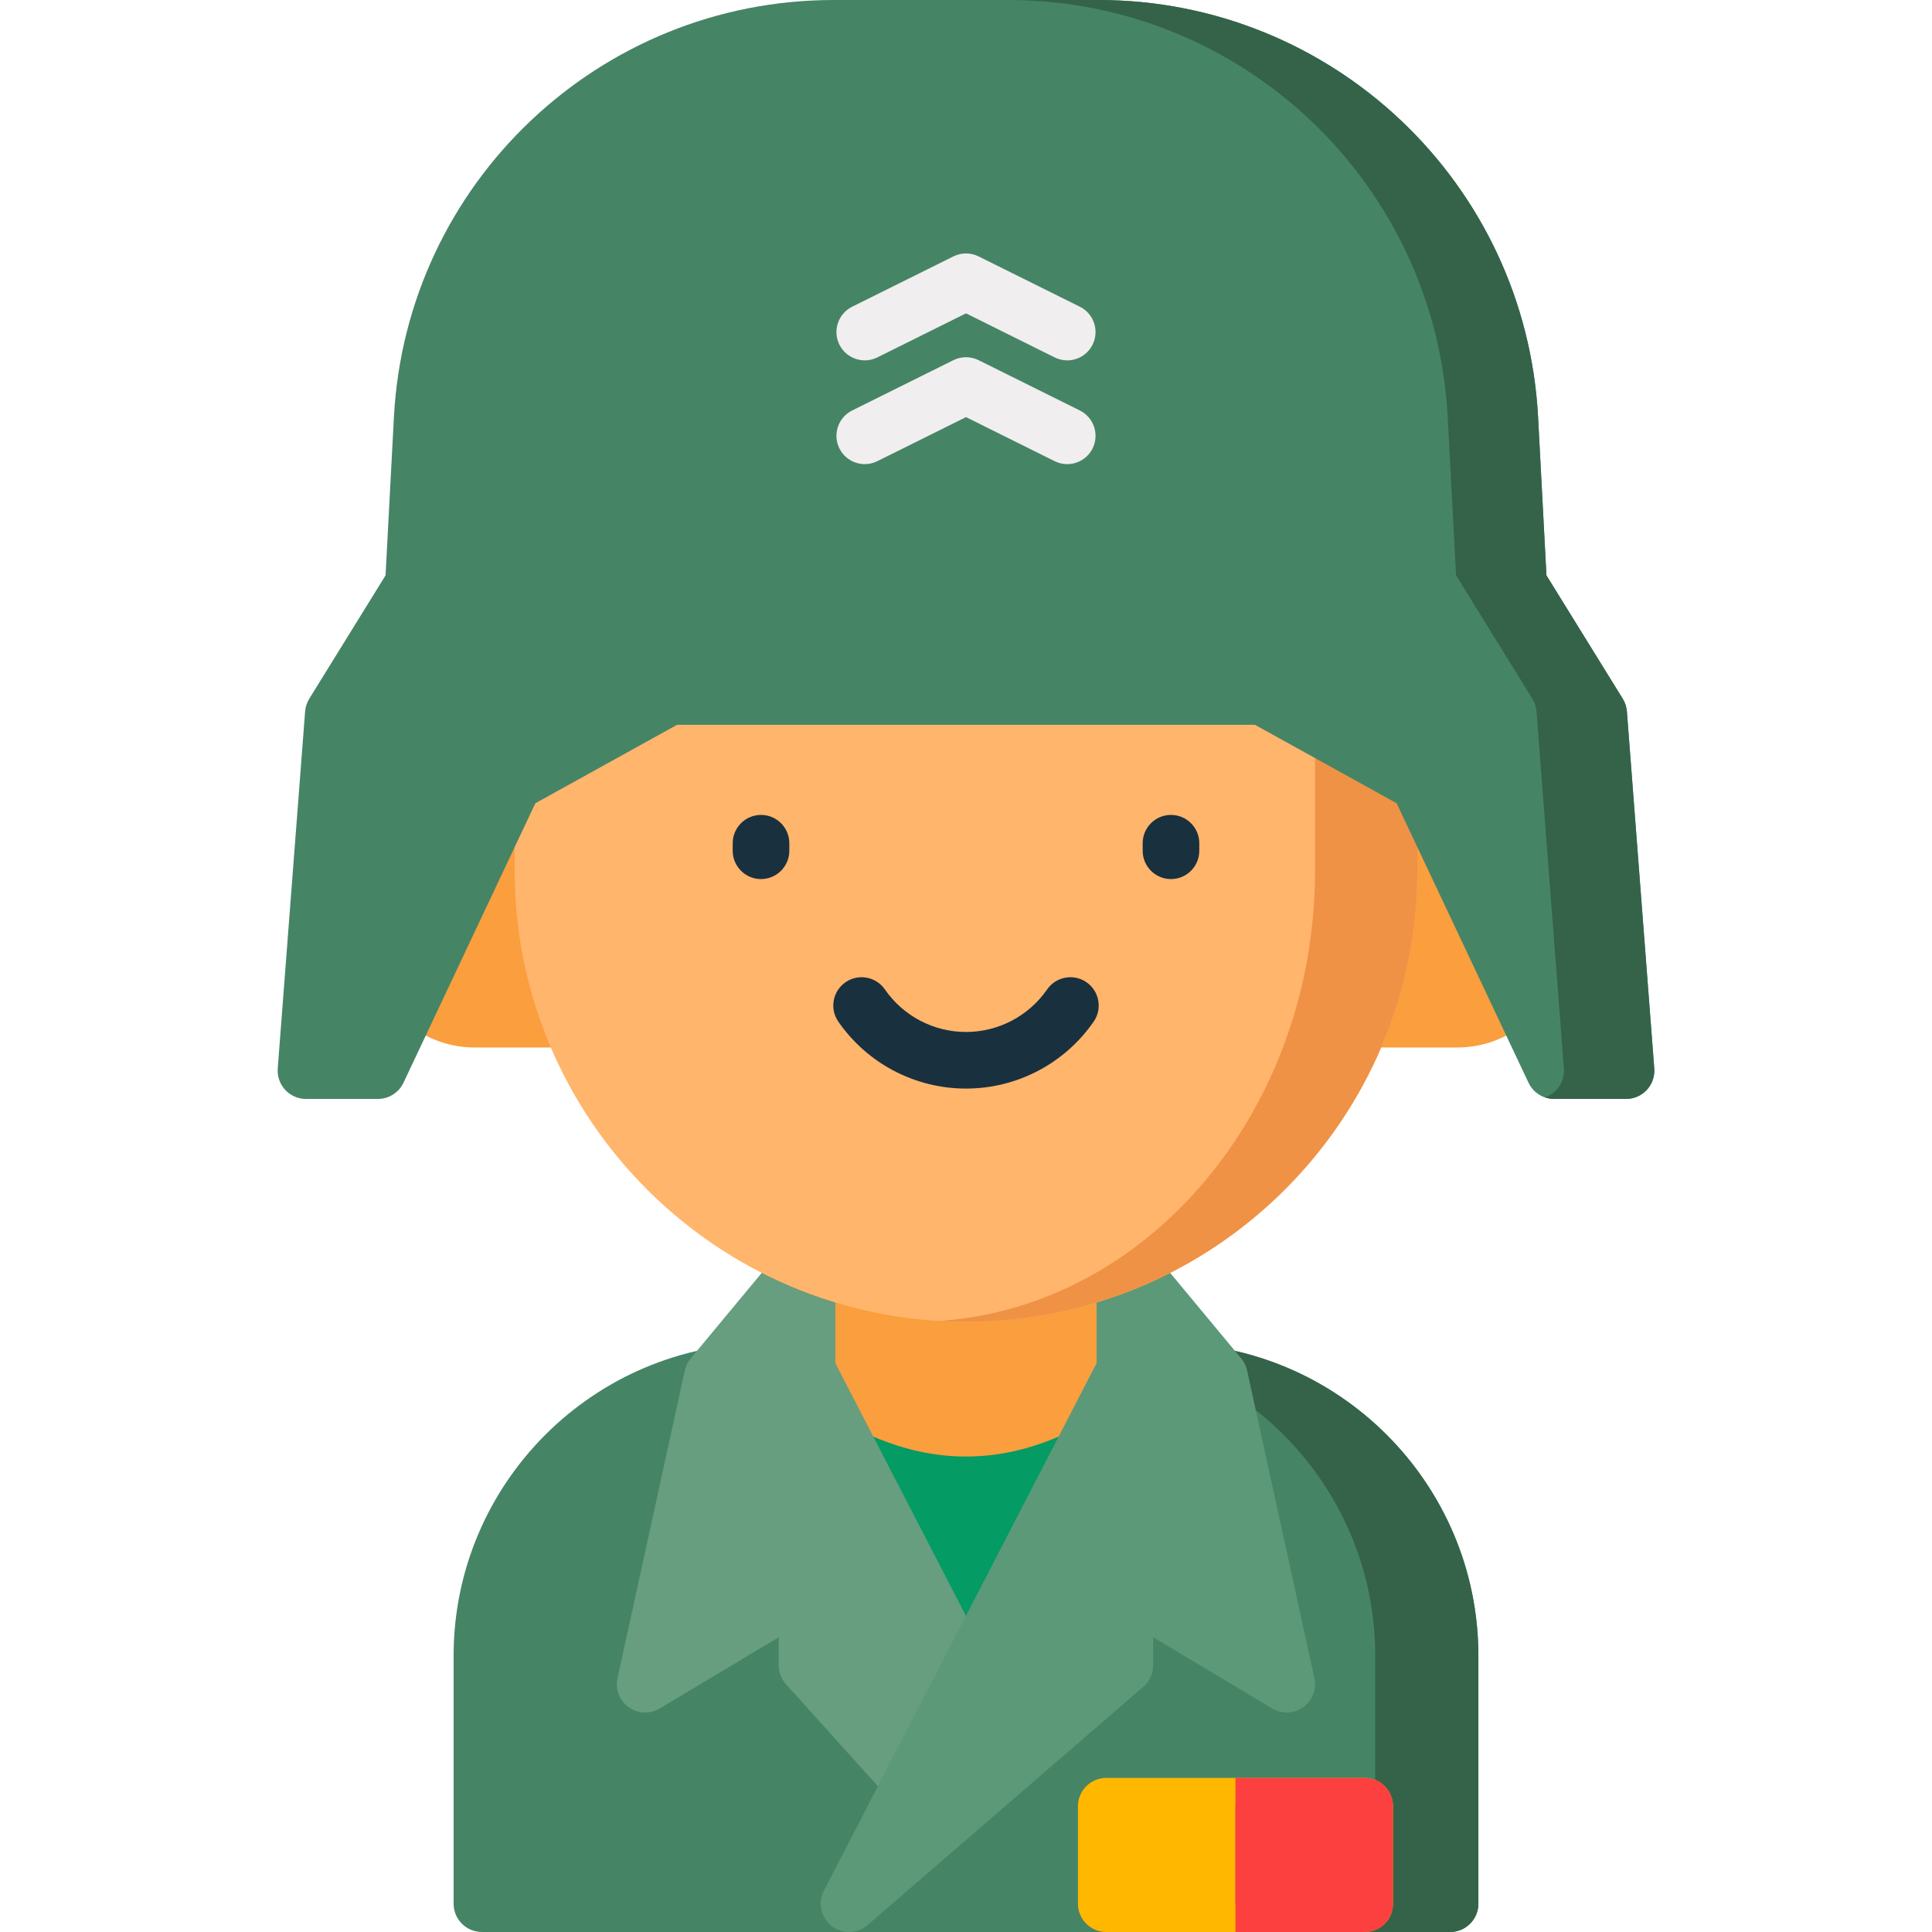 <?xml version="1.0" encoding="iso-8859-1"?>
<!-- Generator: Adobe Illustrator 19.0.0, SVG Export Plug-In . SVG Version: 6.00 Build 0)  -->
<svg version="1.1" id="Capa_1" xmlns="http://www.w3.org/2000/svg" xmlns:xlink="http://www.w3.org/1999/xlink" x="0px" y="0px"
	 viewBox="0 0 512 512" style="enable-background:new 0 0 512 512;" xml:space="preserve">
<path style="fill:#468466;" d="M308.928,355.943H203.073c-45.69,0-82.862,37.172-82.862,82.862V504.5c0,4.143,3.358,7.5,7.5,7.5
	h256.578c4.142,0,7.5-3.357,7.5-7.5v-65.694C391.789,393.115,354.617,355.943,308.928,355.943z"/>
<path style="fill:#346349;" d="M308.928,355.943h-27.333c45.69,0,82.861,37.172,82.861,82.862V504.5c0,4.143-3.357,7.5-7.5,7.5
	h27.333c4.142,0,7.5-3.357,7.5-7.5v-65.694C391.789,393.115,354.617,355.943,308.928,355.943z"/>
<polygon style="fill:#FA9E3E;" points="298.1,267.73 298.1,363.08 256,445 213.9,363.08 213.9,267.73 "/>
<path style="fill:#049B64;" d="M292.231,374.5c-24.16,15.33-48.314,15.337-72.462,0L256,445L292.231,374.5z"/>
<path style="fill:#669E7F;" d="M262.649,441.108l-41.274-79.852v-26.648c0-3.16-1.981-5.981-4.953-7.054
	c-2.973-1.077-6.299-0.168-8.317,2.262l-25.068,30.185c-0.767,0.924-1.3,2.018-1.557,3.189l-17.833,81.54
	c-0.639,2.923,0.519,5.945,2.948,7.691s5.662,1.883,8.229,0.348l31.549-18.876v7.439c0,1.855,0.687,3.645,1.93,5.022l27.826,30.857
	c1.432,1.588,3.461,2.478,5.569,2.478c0.319,0,0.64-0.021,0.96-0.061c2.441-0.315,4.572-1.808,5.703-3.994l14.286-27.639
	C263.766,445.836,263.766,443.268,262.649,441.108z"/>
<path style="fill:#5C9979;" d="M348.327,444.73l-17.833-81.54c-0.257-1.172-0.791-2.266-1.558-3.189l-25.066-30.184
	c-2.018-2.431-5.343-3.333-8.316-2.264c-2.973,1.073-4.953,3.895-4.953,7.055v26.647l-72.263,139.8
	c-1.65,3.193-0.804,7.108,2.019,9.334c1.365,1.076,3.005,1.61,4.643,1.61c1.751,0,3.499-0.611,4.904-1.825l73.1-63.167
	c1.649-1.425,2.597-3.496,2.597-5.675v-7.439l31.549,18.876c2.569,1.535,5.802,1.399,8.23-0.348
	C347.807,450.676,348.966,447.653,348.327,444.73z"/>
<path style="fill:#FFB700;" d="M361.656,471.167h-68.489c-4.143,0-7.5,3.357-7.5,7.5V504.5c0,4.143,3.357,7.5,7.5,7.5h68.489
	c4.143,0,7.5-3.357,7.5-7.5v-25.833C369.156,474.524,365.799,471.167,361.656,471.167z"/>
<rect x="327.41" y="478.67" style="fill:#FB403F;" width="34.24" height="25.833"/>
<g>
	<path style="fill:#FA9E3E;" d="M125.839,220.99h49.369v56.61h-49.369c-15.632,0-28.305-12.673-28.305-28.305
		S110.206,220.99,125.839,220.99z"/>
	<path style="fill:#FA9E3E;" d="M386.161,220.99h-49.369v56.61h49.369c15.632,0,28.305-12.673,28.305-28.305
		S401.793,220.99,386.161,220.99z"/>
</g>
<path style="fill:#FFB56B;" d="M368.114,109.781H143.885c-4.142,0-7.5,3.357-7.5,7.5v113.394
	c0,65.955,53.659,119.614,119.615,119.614c65.955,0,119.614-53.659,119.614-119.614V117.281
	C375.614,113.139,372.257,109.781,368.114,109.781z"/>
<path style="fill:#EF9245;" d="M368.114,109.781H341.85c3.673,0,6.65,3.357,6.65,7.5v113.394
	c0,63.542-44.162,115.663-99.686,119.392c2.378,0.142,4.773,0.222,7.186,0.222c65.955,0,119.614-53.659,119.614-119.614V117.281
	C375.614,113.139,372.257,109.781,368.114,109.781z"/>
<g>
	<path style="fill:#19303F;" d="M310.323,232.962c-4.142,0-7.5-3.357-7.5-7.5v-2c0-4.143,3.358-7.5,7.5-7.5
		c4.143,0,7.5,3.357,7.5,7.5v2C317.823,229.605,314.466,232.962,310.323,232.962z"/>
	<path style="fill:#19303F;" d="M201.676,232.962c-4.142,0-7.5-3.357-7.5-7.5v-2c0-4.143,3.358-7.5,7.5-7.5s7.5,3.357,7.5,7.5v2
		C209.176,229.605,205.818,232.962,201.676,232.962z"/>
	<path style="fill:#19303F;" d="M256,288.484c-13.494,0-26.142-6.632-33.833-17.739c-2.358-3.405-1.509-8.078,1.897-10.435
		c3.405-2.358,8.079-1.509,10.435,1.896c4.89,7.063,12.927,11.278,21.501,11.278c8.573,0,16.61-4.216,21.501-11.278
		c2.358-3.404,7.029-4.256,10.435-1.896c3.405,2.358,4.255,7.03,1.897,10.435C282.141,281.853,269.494,288.484,256,288.484z"/>
</g>
<path style="fill:#468466;" d="M438.397,283.157l-7.253-94.609c-0.092-1.195-0.469-2.352-1.1-3.371l-20.22-32.698l-2.216-41.928
	C404.335,48.56,353.142,0,291.064,0h-70.129c-62.078,0-113.27,48.56-116.545,110.551l-2.215,41.928l-20.22,32.698
	c-0.63,1.02-1.007,2.176-1.099,3.371l-7.253,94.609c-0.16,2.083,0.557,4.138,1.976,5.67s3.414,2.403,5.502,2.403h19.065
	c2.902,0,5.544-1.675,6.783-4.3l34.944-74.059l37.564-20.798h153.127l37.563,20.799l34.944,74.058c1.239,2.625,3.881,4.3,6.783,4.3
	h19.064c2.089,0,4.083-0.871,5.502-2.403C437.841,287.295,438.556,285.24,438.397,283.157z"/>
<path style="fill:#346349;" d="M438.397,283.157l-7.253-94.609c-0.092-1.195-0.469-2.352-1.1-3.371l-20.22-32.698l-2.216-41.928
	C404.335,48.56,353.142,0,291.064,0h-23.953c62.078,0,113.271,48.56,116.545,110.551l2.216,41.928l20.22,32.698
	c0.631,1.02,1.008,2.176,1.1,3.371l7.253,94.609c0.159,2.083-0.557,4.138-1.977,5.67c-0.844,0.911-1.894,1.582-3.044,1.982
	c0.772,0.265,1.587,0.422,2.431,0.422h19.064c2.089,0,4.083-0.871,5.502-2.403C437.841,287.295,438.556,285.24,438.397,283.157z"/>
<g>
	<path style="fill:#F0EEEE;" d="M282.827,95.502c-1.121,0-2.259-0.253-3.331-0.785L256,83.042l-23.496,11.675
		c-3.71,1.841-8.21,0.33-10.054-3.38c-1.843-3.709-0.33-8.21,3.379-10.054l26.833-13.333c2.103-1.045,4.574-1.045,6.674,0
		l26.833,13.333c3.71,1.844,5.223,6.345,3.38,10.054C288.239,93.975,285.585,95.502,282.827,95.502z"/>
	<path style="fill:#F0EEEE;" d="M282.827,123c-1.121,0-2.259-0.253-3.331-0.785L256,110.54l-23.496,11.675
		c-3.71,1.842-8.21,0.33-10.054-3.38c-1.843-3.709-0.33-8.21,3.379-10.054l26.833-13.333c2.103-1.045,4.574-1.045,6.674,0
		l26.833,13.333c3.71,1.844,5.223,6.345,3.38,10.054C288.239,121.473,285.585,123,282.827,123z"/>
</g>
<path style="fill:#FB403F;" d="M361.656,471.167h-34.245V512h34.245c4.143,0,7.5-3.357,7.5-7.5v-25.833
	C369.156,474.524,365.799,471.167,361.656,471.167z"/>
<g>
</g>
<g>
</g>
<g>
</g>
<g>
</g>
<g>
</g>
<g>
</g>
<g>
</g>
<g>
</g>
<g>
</g>
<g>
</g>
<g>
</g>
<g>
</g>
<g>
</g>
<g>
</g>
<g>
</g>
</svg>
